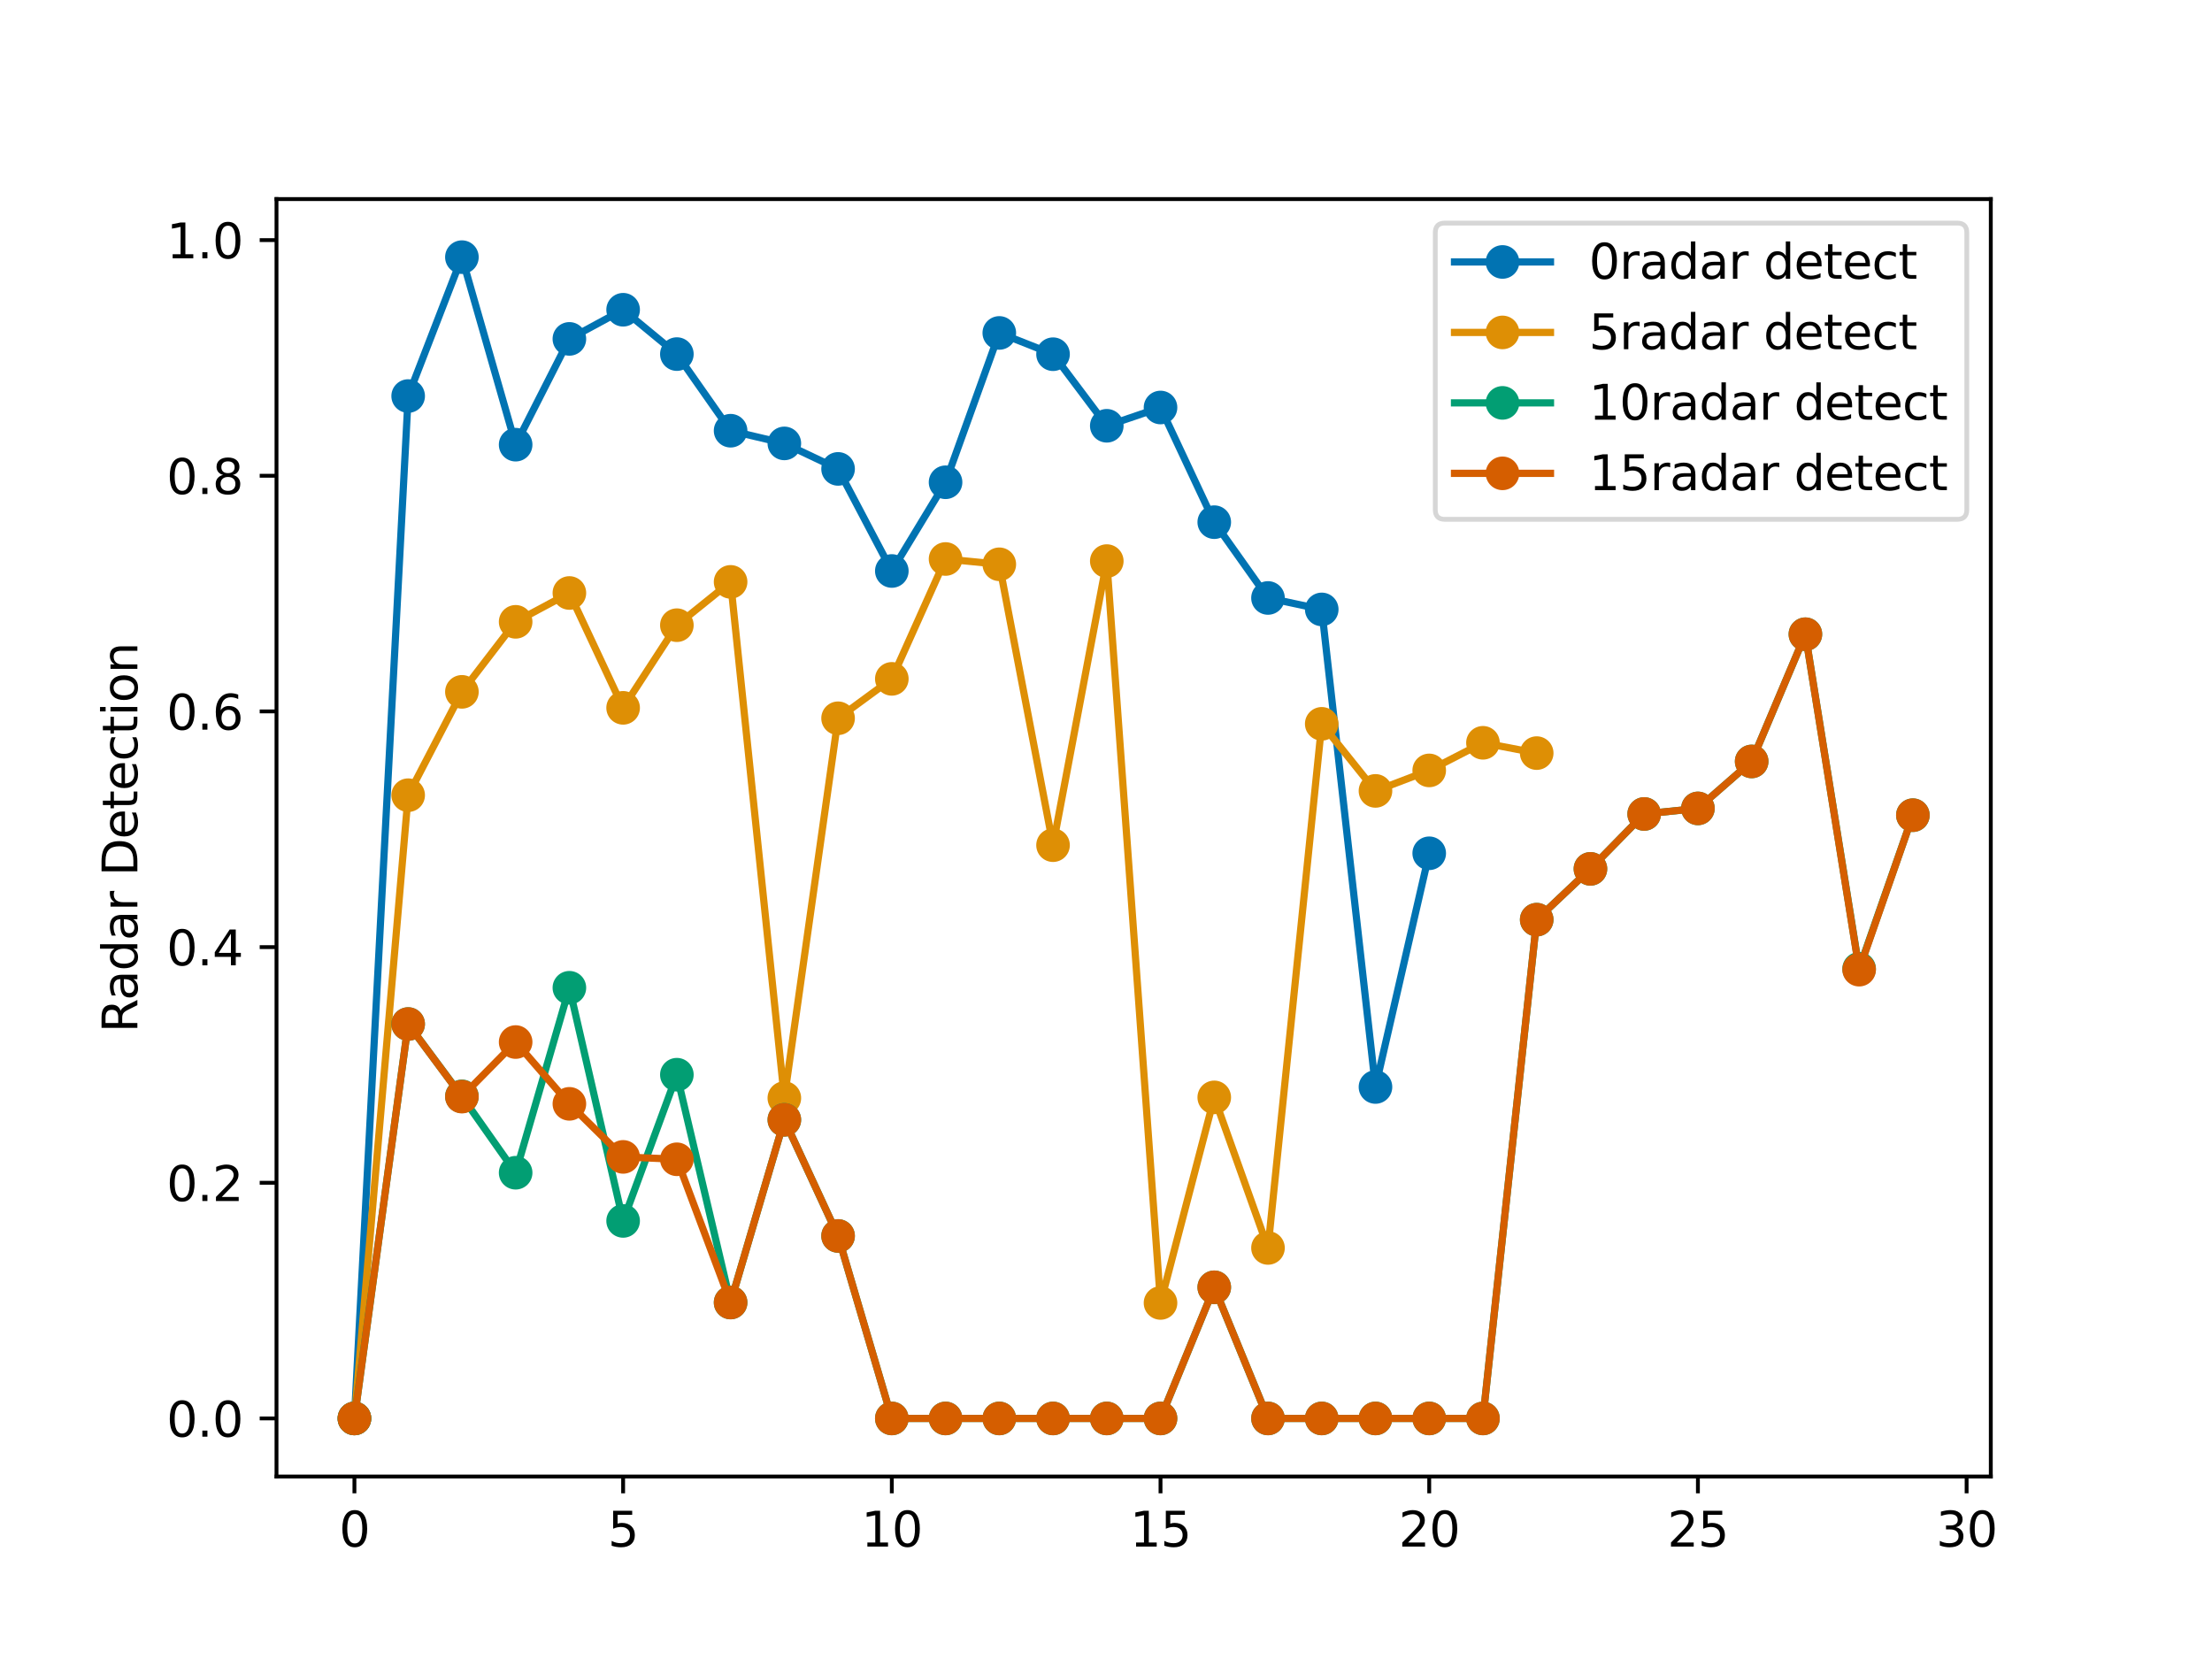 <?xml version="1.0" encoding="utf-8" standalone="no"?>
<!DOCTYPE svg PUBLIC "-//W3C//DTD SVG 1.1//EN"
  "http://www.w3.org/Graphics/SVG/1.1/DTD/svg11.dtd">
<svg xmlns:xlink="http://www.w3.org/1999/xlink" width="460.8pt" height="345.6pt" viewBox="0 0 460.8 345.6" xmlns="http://www.w3.org/2000/svg" version="1.1">
 <defs>
  <style type="text/css">*{stroke-linejoin: round; stroke-linecap: butt}</style>
 </defs>
 <g id="figure_1">
  <g id="patch_1">
   <path d="M 0 345.6 
L 460.8 345.6 
L 460.8 0 
L 0 0 
z
" style="fill: #ffffff"/>
  </g>
  <g id="axes_1">
   <g id="patch_2">
    <path d="M 57.6 307.584 
L 414.72 307.584 
L 414.72 41.472 
L 57.6 41.472 
z
" style="fill: #ffffff"/>
   </g>
   <g id="matplotlib.axis_1">
    <g id="xtick_1">
     <g id="line2d_1">
      <defs>
       <path id="mcfaa464124" d="M 0 0 
L 0 3.5 
" style="stroke: #000000; stroke-width: 0.8"/>
      </defs>
      <g>
       <use xlink:href="#mcfaa464124" x="73.833" y="307.584" style="stroke: #000000; stroke-width: 0.8"/>
      </g>
     </g>
     <g id="text_1">
      <!-- 0 -->
      <g transform="translate(70.651 322.182) scale(0.1 -0.1)">
       <defs>
        <path id="DejaVuSans-30" d="M 2034 4250 
Q 1547 4250 1301 3770 
Q 1056 3291 1056 2328 
Q 1056 1369 1301 889 
Q 1547 409 2034 409 
Q 2525 409 2770 889 
Q 3016 1369 3016 2328 
Q 3016 3291 2770 3770 
Q 2525 4250 2034 4250 
z
M 2034 4750 
Q 2819 4750 3233 4129 
Q 3647 3509 3647 2328 
Q 3647 1150 3233 529 
Q 2819 -91 2034 -91 
Q 1250 -91 836 529 
Q 422 1150 422 2328 
Q 422 3509 836 4129 
Q 1250 4750 2034 4750 
z
" transform="scale(0.016)"/>
       </defs>
       <use xlink:href="#DejaVuSans-30"/>
      </g>
     </g>
    </g>
    <g id="xtick_2">
     <g id="line2d_2">
      <g>
       <use xlink:href="#mcfaa464124" x="129.808" y="307.584" style="stroke: #000000; stroke-width: 0.8"/>
      </g>
     </g>
     <g id="text_2">
      <!-- 5 -->
      <g transform="translate(126.626 322.182) scale(0.1 -0.1)">
       <defs>
        <path id="DejaVuSans-35" d="M 691 4666 
L 3169 4666 
L 3169 4134 
L 1269 4134 
L 1269 2991 
Q 1406 3038 1543 3061 
Q 1681 3084 1819 3084 
Q 2600 3084 3056 2656 
Q 3513 2228 3513 1497 
Q 3513 744 3044 326 
Q 2575 -91 1722 -91 
Q 1428 -91 1123 -41 
Q 819 9 494 109 
L 494 744 
Q 775 591 1075 516 
Q 1375 441 1709 441 
Q 2250 441 2565 725 
Q 2881 1009 2881 1497 
Q 2881 1984 2565 2268 
Q 2250 2553 1709 2553 
Q 1456 2553 1204 2497 
Q 953 2441 691 2322 
L 691 4666 
z
" transform="scale(0.016)"/>
       </defs>
       <use xlink:href="#DejaVuSans-35"/>
      </g>
     </g>
    </g>
    <g id="xtick_3">
     <g id="line2d_3">
      <g>
       <use xlink:href="#mcfaa464124" x="185.783" y="307.584" style="stroke: #000000; stroke-width: 0.8"/>
      </g>
     </g>
     <g id="text_3">
      <!-- 10 -->
      <g transform="translate(179.42 322.182) scale(0.1 -0.1)">
       <defs>
        <path id="DejaVuSans-31" d="M 794 531 
L 1825 531 
L 1825 4091 
L 703 3866 
L 703 4441 
L 1819 4666 
L 2450 4666 
L 2450 531 
L 3481 531 
L 3481 0 
L 794 0 
L 794 531 
z
" transform="scale(0.016)"/>
       </defs>
       <use xlink:href="#DejaVuSans-31"/>
       <use xlink:href="#DejaVuSans-30" x="63.623"/>
      </g>
     </g>
    </g>
    <g id="xtick_4">
     <g id="line2d_4">
      <g>
       <use xlink:href="#mcfaa464124" x="241.757" y="307.584" style="stroke: #000000; stroke-width: 0.8"/>
      </g>
     </g>
     <g id="text_4">
      <!-- 15 -->
      <g transform="translate(235.395 322.182) scale(0.1 -0.1)">
       <use xlink:href="#DejaVuSans-31"/>
       <use xlink:href="#DejaVuSans-35" x="63.623"/>
      </g>
     </g>
    </g>
    <g id="xtick_5">
     <g id="line2d_5">
      <g>
       <use xlink:href="#mcfaa464124" x="297.732" y="307.584" style="stroke: #000000; stroke-width: 0.8"/>
      </g>
     </g>
     <g id="text_5">
      <!-- 20 -->
      <g transform="translate(291.37 322.182) scale(0.1 -0.1)">
       <defs>
        <path id="DejaVuSans-32" d="M 1228 531 
L 3431 531 
L 3431 0 
L 469 0 
L 469 531 
Q 828 903 1448 1529 
Q 2069 2156 2228 2338 
Q 2531 2678 2651 2914 
Q 2772 3150 2772 3378 
Q 2772 3750 2511 3984 
Q 2250 4219 1831 4219 
Q 1534 4219 1204 4116 
Q 875 4013 500 3803 
L 500 4441 
Q 881 4594 1212 4672 
Q 1544 4750 1819 4750 
Q 2544 4750 2975 4387 
Q 3406 4025 3406 3419 
Q 3406 3131 3298 2873 
Q 3191 2616 2906 2266 
Q 2828 2175 2409 1742 
Q 1991 1309 1228 531 
z
" transform="scale(0.016)"/>
       </defs>
       <use xlink:href="#DejaVuSans-32"/>
       <use xlink:href="#DejaVuSans-30" x="63.623"/>
      </g>
     </g>
    </g>
    <g id="xtick_6">
     <g id="line2d_6">
      <g>
       <use xlink:href="#mcfaa464124" x="353.707" y="307.584" style="stroke: #000000; stroke-width: 0.8"/>
      </g>
     </g>
     <g id="text_6">
      <!-- 25 -->
      <g transform="translate(347.345 322.182) scale(0.1 -0.1)">
       <use xlink:href="#DejaVuSans-32"/>
       <use xlink:href="#DejaVuSans-35" x="63.623"/>
      </g>
     </g>
    </g>
    <g id="xtick_7">
     <g id="line2d_7">
      <g>
       <use xlink:href="#mcfaa464124" x="409.682" y="307.584" style="stroke: #000000; stroke-width: 0.8"/>
      </g>
     </g>
     <g id="text_7">
      <!-- 30 -->
      <g transform="translate(403.32 322.182) scale(0.1 -0.1)">
       <defs>
        <path id="DejaVuSans-33" d="M 2597 2516 
Q 3050 2419 3304 2112 
Q 3559 1806 3559 1356 
Q 3559 666 3084 287 
Q 2609 -91 1734 -91 
Q 1441 -91 1130 -33 
Q 819 25 488 141 
L 488 750 
Q 750 597 1062 519 
Q 1375 441 1716 441 
Q 2309 441 2620 675 
Q 2931 909 2931 1356 
Q 2931 1769 2642 2001 
Q 2353 2234 1838 2234 
L 1294 2234 
L 1294 2753 
L 1863 2753 
Q 2328 2753 2575 2939 
Q 2822 3125 2822 3475 
Q 2822 3834 2567 4026 
Q 2313 4219 1838 4219 
Q 1578 4219 1281 4162 
Q 984 4106 628 3988 
L 628 4550 
Q 988 4650 1302 4700 
Q 1616 4750 1894 4750 
Q 2613 4750 3031 4423 
Q 3450 4097 3450 3541 
Q 3450 3153 3228 2886 
Q 3006 2619 2597 2516 
z
" transform="scale(0.016)"/>
       </defs>
       <use xlink:href="#DejaVuSans-33"/>
       <use xlink:href="#DejaVuSans-30" x="63.623"/>
      </g>
     </g>
    </g>
   </g>
   <g id="matplotlib.axis_2">
    <g id="ytick_1">
     <g id="line2d_8">
      <defs>
       <path id="m63ee6256ad" d="M 0 0 
L -3.5 0 
" style="stroke: #000000; stroke-width: 0.8"/>
      </defs>
      <g>
       <use xlink:href="#m63ee6256ad" x="57.6" y="295.488" style="stroke: #000000; stroke-width: 0.8"/>
      </g>
     </g>
     <g id="text_8">
      <!-- 0.0 -->
      <g transform="translate(34.697 299.287) scale(0.1 -0.1)">
       <defs>
        <path id="DejaVuSans-2e" d="M 684 794 
L 1344 794 
L 1344 0 
L 684 0 
L 684 794 
z
" transform="scale(0.016)"/>
       </defs>
       <use xlink:href="#DejaVuSans-30"/>
       <use xlink:href="#DejaVuSans-2e" x="63.623"/>
       <use xlink:href="#DejaVuSans-30" x="95.41"/>
      </g>
     </g>
    </g>
    <g id="ytick_2">
     <g id="line2d_9">
      <g>
       <use xlink:href="#m63ee6256ad" x="57.6" y="246.393" style="stroke: #000000; stroke-width: 0.8"/>
      </g>
     </g>
     <g id="text_9">
      <!-- 0.2 -->
      <g transform="translate(34.697 250.193) scale(0.1 -0.1)">
       <use xlink:href="#DejaVuSans-30"/>
       <use xlink:href="#DejaVuSans-2e" x="63.623"/>
       <use xlink:href="#DejaVuSans-32" x="95.41"/>
      </g>
     </g>
    </g>
    <g id="ytick_3">
     <g id="line2d_10">
      <g>
       <use xlink:href="#m63ee6256ad" x="57.6" y="197.299" style="stroke: #000000; stroke-width: 0.8"/>
      </g>
     </g>
     <g id="text_10">
      <!-- 0.4 -->
      <g transform="translate(34.697 201.098) scale(0.1 -0.1)">
       <defs>
        <path id="DejaVuSans-34" d="M 2419 4116 
L 825 1625 
L 2419 1625 
L 2419 4116 
z
M 2253 4666 
L 3047 4666 
L 3047 1625 
L 3713 1625 
L 3713 1100 
L 3047 1100 
L 3047 0 
L 2419 0 
L 2419 1100 
L 313 1100 
L 313 1709 
L 2253 4666 
z
" transform="scale(0.016)"/>
       </defs>
       <use xlink:href="#DejaVuSans-30"/>
       <use xlink:href="#DejaVuSans-2e" x="63.623"/>
       <use xlink:href="#DejaVuSans-34" x="95.41"/>
      </g>
     </g>
    </g>
    <g id="ytick_4">
     <g id="line2d_11">
      <g>
       <use xlink:href="#m63ee6256ad" x="57.6" y="148.204" style="stroke: #000000; stroke-width: 0.8"/>
      </g>
     </g>
     <g id="text_11">
      <!-- 0.6 -->
      <g transform="translate(34.697 152.003) scale(0.1 -0.1)">
       <defs>
        <path id="DejaVuSans-36" d="M 2113 2584 
Q 1688 2584 1439 2293 
Q 1191 2003 1191 1497 
Q 1191 994 1439 701 
Q 1688 409 2113 409 
Q 2538 409 2786 701 
Q 3034 994 3034 1497 
Q 3034 2003 2786 2293 
Q 2538 2584 2113 2584 
z
M 3366 4563 
L 3366 3988 
Q 3128 4100 2886 4159 
Q 2644 4219 2406 4219 
Q 1781 4219 1451 3797 
Q 1122 3375 1075 2522 
Q 1259 2794 1537 2939 
Q 1816 3084 2150 3084 
Q 2853 3084 3261 2657 
Q 3669 2231 3669 1497 
Q 3669 778 3244 343 
Q 2819 -91 2113 -91 
Q 1303 -91 875 529 
Q 447 1150 447 2328 
Q 447 3434 972 4092 
Q 1497 4750 2381 4750 
Q 2619 4750 2861 4703 
Q 3103 4656 3366 4563 
z
" transform="scale(0.016)"/>
       </defs>
       <use xlink:href="#DejaVuSans-30"/>
       <use xlink:href="#DejaVuSans-2e" x="63.623"/>
       <use xlink:href="#DejaVuSans-36" x="95.41"/>
      </g>
     </g>
    </g>
    <g id="ytick_5">
     <g id="line2d_12">
      <g>
       <use xlink:href="#m63ee6256ad" x="57.6" y="99.109" style="stroke: #000000; stroke-width: 0.8"/>
      </g>
     </g>
     <g id="text_12">
      <!-- 0.8 -->
      <g transform="translate(34.697 102.909) scale(0.1 -0.1)">
       <defs>
        <path id="DejaVuSans-38" d="M 2034 2216 
Q 1584 2216 1326 1975 
Q 1069 1734 1069 1313 
Q 1069 891 1326 650 
Q 1584 409 2034 409 
Q 2484 409 2743 651 
Q 3003 894 3003 1313 
Q 3003 1734 2745 1975 
Q 2488 2216 2034 2216 
z
M 1403 2484 
Q 997 2584 770 2862 
Q 544 3141 544 3541 
Q 544 4100 942 4425 
Q 1341 4750 2034 4750 
Q 2731 4750 3128 4425 
Q 3525 4100 3525 3541 
Q 3525 3141 3298 2862 
Q 3072 2584 2669 2484 
Q 3125 2378 3379 2068 
Q 3634 1759 3634 1313 
Q 3634 634 3220 271 
Q 2806 -91 2034 -91 
Q 1263 -91 848 271 
Q 434 634 434 1313 
Q 434 1759 690 2068 
Q 947 2378 1403 2484 
z
M 1172 3481 
Q 1172 3119 1398 2916 
Q 1625 2713 2034 2713 
Q 2441 2713 2670 2916 
Q 2900 3119 2900 3481 
Q 2900 3844 2670 4047 
Q 2441 4250 2034 4250 
Q 1625 4250 1398 4047 
Q 1172 3844 1172 3481 
z
" transform="scale(0.016)"/>
       </defs>
       <use xlink:href="#DejaVuSans-30"/>
       <use xlink:href="#DejaVuSans-2e" x="63.623"/>
       <use xlink:href="#DejaVuSans-38" x="95.41"/>
      </g>
     </g>
    </g>
    <g id="ytick_6">
     <g id="line2d_13">
      <g>
       <use xlink:href="#m63ee6256ad" x="57.6" y="50.015" style="stroke: #000000; stroke-width: 0.8"/>
      </g>
     </g>
     <g id="text_13">
      <!-- 1.0 -->
      <g transform="translate(34.697 53.814) scale(0.1 -0.1)">
       <use xlink:href="#DejaVuSans-31"/>
       <use xlink:href="#DejaVuSans-2e" x="63.623"/>
       <use xlink:href="#DejaVuSans-30" x="95.41"/>
      </g>
     </g>
    </g>
    <g id="text_14">
     <!-- Radar Detection -->
     <g transform="translate(28.617 215.126) rotate(-90) scale(0.1 -0.1)">
      <defs>
       <path id="DejaVuSans-52" d="M 2841 2188 
Q 3044 2119 3236 1894 
Q 3428 1669 3622 1275 
L 4263 0 
L 3584 0 
L 2988 1197 
Q 2756 1666 2539 1819 
Q 2322 1972 1947 1972 
L 1259 1972 
L 1259 0 
L 628 0 
L 628 4666 
L 2053 4666 
Q 2853 4666 3247 4331 
Q 3641 3997 3641 3322 
Q 3641 2881 3436 2590 
Q 3231 2300 2841 2188 
z
M 1259 4147 
L 1259 2491 
L 2053 2491 
Q 2509 2491 2742 2702 
Q 2975 2913 2975 3322 
Q 2975 3731 2742 3939 
Q 2509 4147 2053 4147 
L 1259 4147 
z
" transform="scale(0.016)"/>
       <path id="DejaVuSans-61" d="M 2194 1759 
Q 1497 1759 1228 1600 
Q 959 1441 959 1056 
Q 959 750 1161 570 
Q 1363 391 1709 391 
Q 2188 391 2477 730 
Q 2766 1069 2766 1631 
L 2766 1759 
L 2194 1759 
z
M 3341 1997 
L 3341 0 
L 2766 0 
L 2766 531 
Q 2569 213 2275 61 
Q 1981 -91 1556 -91 
Q 1019 -91 701 211 
Q 384 513 384 1019 
Q 384 1609 779 1909 
Q 1175 2209 1959 2209 
L 2766 2209 
L 2766 2266 
Q 2766 2663 2505 2880 
Q 2244 3097 1772 3097 
Q 1472 3097 1187 3025 
Q 903 2953 641 2809 
L 641 3341 
Q 956 3463 1253 3523 
Q 1550 3584 1831 3584 
Q 2591 3584 2966 3190 
Q 3341 2797 3341 1997 
z
" transform="scale(0.016)"/>
       <path id="DejaVuSans-64" d="M 2906 2969 
L 2906 4863 
L 3481 4863 
L 3481 0 
L 2906 0 
L 2906 525 
Q 2725 213 2448 61 
Q 2172 -91 1784 -91 
Q 1150 -91 751 415 
Q 353 922 353 1747 
Q 353 2572 751 3078 
Q 1150 3584 1784 3584 
Q 2172 3584 2448 3432 
Q 2725 3281 2906 2969 
z
M 947 1747 
Q 947 1113 1208 752 
Q 1469 391 1925 391 
Q 2381 391 2643 752 
Q 2906 1113 2906 1747 
Q 2906 2381 2643 2742 
Q 2381 3103 1925 3103 
Q 1469 3103 1208 2742 
Q 947 2381 947 1747 
z
" transform="scale(0.016)"/>
       <path id="DejaVuSans-72" d="M 2631 2963 
Q 2534 3019 2420 3045 
Q 2306 3072 2169 3072 
Q 1681 3072 1420 2755 
Q 1159 2438 1159 1844 
L 1159 0 
L 581 0 
L 581 3500 
L 1159 3500 
L 1159 2956 
Q 1341 3275 1631 3429 
Q 1922 3584 2338 3584 
Q 2397 3584 2469 3576 
Q 2541 3569 2628 3553 
L 2631 2963 
z
" transform="scale(0.016)"/>
       <path id="DejaVuSans-20" transform="scale(0.016)"/>
       <path id="DejaVuSans-44" d="M 1259 4147 
L 1259 519 
L 2022 519 
Q 2988 519 3436 956 
Q 3884 1394 3884 2338 
Q 3884 3275 3436 3711 
Q 2988 4147 2022 4147 
L 1259 4147 
z
M 628 4666 
L 1925 4666 
Q 3281 4666 3915 4102 
Q 4550 3538 4550 2338 
Q 4550 1131 3912 565 
Q 3275 0 1925 0 
L 628 0 
L 628 4666 
z
" transform="scale(0.016)"/>
       <path id="DejaVuSans-65" d="M 3597 1894 
L 3597 1613 
L 953 1613 
Q 991 1019 1311 708 
Q 1631 397 2203 397 
Q 2534 397 2845 478 
Q 3156 559 3463 722 
L 3463 178 
Q 3153 47 2828 -22 
Q 2503 -91 2169 -91 
Q 1331 -91 842 396 
Q 353 884 353 1716 
Q 353 2575 817 3079 
Q 1281 3584 2069 3584 
Q 2775 3584 3186 3129 
Q 3597 2675 3597 1894 
z
M 3022 2063 
Q 3016 2534 2758 2815 
Q 2500 3097 2075 3097 
Q 1594 3097 1305 2825 
Q 1016 2553 972 2059 
L 3022 2063 
z
" transform="scale(0.016)"/>
       <path id="DejaVuSans-74" d="M 1172 4494 
L 1172 3500 
L 2356 3500 
L 2356 3053 
L 1172 3053 
L 1172 1153 
Q 1172 725 1289 603 
Q 1406 481 1766 481 
L 2356 481 
L 2356 0 
L 1766 0 
Q 1100 0 847 248 
Q 594 497 594 1153 
L 594 3053 
L 172 3053 
L 172 3500 
L 594 3500 
L 594 4494 
L 1172 4494 
z
" transform="scale(0.016)"/>
       <path id="DejaVuSans-63" d="M 3122 3366 
L 3122 2828 
Q 2878 2963 2633 3030 
Q 2388 3097 2138 3097 
Q 1578 3097 1268 2742 
Q 959 2388 959 1747 
Q 959 1106 1268 751 
Q 1578 397 2138 397 
Q 2388 397 2633 464 
Q 2878 531 3122 666 
L 3122 134 
Q 2881 22 2623 -34 
Q 2366 -91 2075 -91 
Q 1284 -91 818 406 
Q 353 903 353 1747 
Q 353 2603 823 3093 
Q 1294 3584 2113 3584 
Q 2378 3584 2631 3529 
Q 2884 3475 3122 3366 
z
" transform="scale(0.016)"/>
       <path id="DejaVuSans-69" d="M 603 3500 
L 1178 3500 
L 1178 0 
L 603 0 
L 603 3500 
z
M 603 4863 
L 1178 4863 
L 1178 4134 
L 603 4134 
L 603 4863 
z
" transform="scale(0.016)"/>
       <path id="DejaVuSans-6f" d="M 1959 3097 
Q 1497 3097 1228 2736 
Q 959 2375 959 1747 
Q 959 1119 1226 758 
Q 1494 397 1959 397 
Q 2419 397 2687 759 
Q 2956 1122 2956 1747 
Q 2956 2369 2687 2733 
Q 2419 3097 1959 3097 
z
M 1959 3584 
Q 2709 3584 3137 3096 
Q 3566 2609 3566 1747 
Q 3566 888 3137 398 
Q 2709 -91 1959 -91 
Q 1206 -91 779 398 
Q 353 888 353 1747 
Q 353 2609 779 3096 
Q 1206 3584 1959 3584 
z
" transform="scale(0.016)"/>
       <path id="DejaVuSans-6e" d="M 3513 2113 
L 3513 0 
L 2938 0 
L 2938 2094 
Q 2938 2591 2744 2837 
Q 2550 3084 2163 3084 
Q 1697 3084 1428 2787 
Q 1159 2491 1159 1978 
L 1159 0 
L 581 0 
L 581 3500 
L 1159 3500 
L 1159 2956 
Q 1366 3272 1645 3428 
Q 1925 3584 2291 3584 
Q 2894 3584 3203 3211 
Q 3513 2838 3513 2113 
z
" transform="scale(0.016)"/>
      </defs>
      <use xlink:href="#DejaVuSans-52"/>
      <use xlink:href="#DejaVuSans-61" x="67.232"/>
      <use xlink:href="#DejaVuSans-64" x="128.512"/>
      <use xlink:href="#DejaVuSans-61" x="191.988"/>
      <use xlink:href="#DejaVuSans-72" x="253.268"/>
      <use xlink:href="#DejaVuSans-20" x="294.381"/>
      <use xlink:href="#DejaVuSans-44" x="326.168"/>
      <use xlink:href="#DejaVuSans-65" x="403.17"/>
      <use xlink:href="#DejaVuSans-74" x="464.693"/>
      <use xlink:href="#DejaVuSans-65" x="503.902"/>
      <use xlink:href="#DejaVuSans-63" x="565.426"/>
      <use xlink:href="#DejaVuSans-74" x="620.406"/>
      <use xlink:href="#DejaVuSans-69" x="659.615"/>
      <use xlink:href="#DejaVuSans-6f" x="687.398"/>
      <use xlink:href="#DejaVuSans-6e" x="748.58"/>
     </g>
    </g>
   </g>
   <g id="line2d_14">
    <path d="M 73.833 295.488 
L 85.028 82.505 
L 96.223 53.568 
L 107.418 92.634 
L 118.613 70.597 
L 129.808 64.526 
L 141.003 73.764 
L 152.198 89.726 
L 163.393 92.369 
L 174.588 97.68 
L 185.783 118.948 
L 196.978 100.465 
L 208.173 69.356 
L 219.368 73.789 
L 230.563 88.698 
L 241.757 84.889 
L 252.952 108.778 
L 264.147 124.567 
L 275.342 126.952 
L 286.537 226.439 
L 297.732 177.754 
" clip-path="url(#pf1a0507d22)" style="fill: none; stroke: #0173b2; stroke-width: 1.5; stroke-linecap: square"/>
    <defs>
     <path id="m36c7b320b8" d="M 0 3 
C 0.796 3 1.559 2.684 2.121 2.121 
C 2.684 1.559 3 0.796 3 0 
C 3 -0.796 2.684 -1.559 2.121 -2.121 
C 1.559 -2.684 0.796 -3 0 -3 
C -0.796 -3 -1.559 -2.684 -2.121 -2.121 
C -2.684 -1.559 -3 -0.796 -3 0 
C -3 0.796 -2.684 1.559 -2.121 2.121 
C -1.559 2.684 -0.796 3 0 3 
z
" style="stroke: #0173b2"/>
    </defs>
    <g clip-path="url(#pf1a0507d22)">
     <use xlink:href="#m36c7b320b8" x="73.833" y="295.488" style="fill: #0173b2; stroke: #0173b2"/>
     <use xlink:href="#m36c7b320b8" x="85.028" y="82.505" style="fill: #0173b2; stroke: #0173b2"/>
     <use xlink:href="#m36c7b320b8" x="96.223" y="53.568" style="fill: #0173b2; stroke: #0173b2"/>
     <use xlink:href="#m36c7b320b8" x="107.418" y="92.634" style="fill: #0173b2; stroke: #0173b2"/>
     <use xlink:href="#m36c7b320b8" x="118.613" y="70.597" style="fill: #0173b2; stroke: #0173b2"/>
     <use xlink:href="#m36c7b320b8" x="129.808" y="64.526" style="fill: #0173b2; stroke: #0173b2"/>
     <use xlink:href="#m36c7b320b8" x="141.003" y="73.764" style="fill: #0173b2; stroke: #0173b2"/>
     <use xlink:href="#m36c7b320b8" x="152.198" y="89.726" style="fill: #0173b2; stroke: #0173b2"/>
     <use xlink:href="#m36c7b320b8" x="163.393" y="92.369" style="fill: #0173b2; stroke: #0173b2"/>
     <use xlink:href="#m36c7b320b8" x="174.588" y="97.68" style="fill: #0173b2; stroke: #0173b2"/>
     <use xlink:href="#m36c7b320b8" x="185.783" y="118.948" style="fill: #0173b2; stroke: #0173b2"/>
     <use xlink:href="#m36c7b320b8" x="196.978" y="100.465" style="fill: #0173b2; stroke: #0173b2"/>
     <use xlink:href="#m36c7b320b8" x="208.173" y="69.356" style="fill: #0173b2; stroke: #0173b2"/>
     <use xlink:href="#m36c7b320b8" x="219.368" y="73.789" style="fill: #0173b2; stroke: #0173b2"/>
     <use xlink:href="#m36c7b320b8" x="230.563" y="88.698" style="fill: #0173b2; stroke: #0173b2"/>
     <use xlink:href="#m36c7b320b8" x="241.757" y="84.889" style="fill: #0173b2; stroke: #0173b2"/>
     <use xlink:href="#m36c7b320b8" x="252.952" y="108.778" style="fill: #0173b2; stroke: #0173b2"/>
     <use xlink:href="#m36c7b320b8" x="264.147" y="124.567" style="fill: #0173b2; stroke: #0173b2"/>
     <use xlink:href="#m36c7b320b8" x="275.342" y="126.952" style="fill: #0173b2; stroke: #0173b2"/>
     <use xlink:href="#m36c7b320b8" x="286.537" y="226.439" style="fill: #0173b2; stroke: #0173b2"/>
     <use xlink:href="#m36c7b320b8" x="297.732" y="177.754" style="fill: #0173b2; stroke: #0173b2"/>
    </g>
   </g>
   <g id="line2d_15">
    <path d="M 73.833 295.488 
L 85.028 165.655 
L 96.223 144.125 
L 107.418 129.537 
L 118.613 123.531 
L 129.808 147.456 
L 141.003 130.238 
L 152.198 121.215 
L 163.393 228.748 
L 174.588 149.628 
L 185.783 141.42 
L 196.978 116.449 
L 208.173 117.551 
L 219.368 176.065 
L 230.563 116.886 
L 241.757 271.428 
L 252.952 228.606 
L 264.147 259.968 
L 275.342 150.787 
L 286.537 164.759 
L 297.732 160.491 
L 308.927 154.738 
L 320.122 156.886 
" clip-path="url(#pf1a0507d22)" style="fill: none; stroke: #de8f05; stroke-width: 1.5; stroke-linecap: square"/>
    <defs>
     <path id="m4b0b52240a" d="M 0 3 
C 0.796 3 1.559 2.684 2.121 2.121 
C 2.684 1.559 3 0.796 3 0 
C 3 -0.796 2.684 -1.559 2.121 -2.121 
C 1.559 -2.684 0.796 -3 0 -3 
C -0.796 -3 -1.559 -2.684 -2.121 -2.121 
C -2.684 -1.559 -3 -0.796 -3 0 
C -3 0.796 -2.684 1.559 -2.121 2.121 
C -1.559 2.684 -0.796 3 0 3 
z
" style="stroke: #de8f05"/>
    </defs>
    <g clip-path="url(#pf1a0507d22)">
     <use xlink:href="#m4b0b52240a" x="73.833" y="295.488" style="fill: #de8f05; stroke: #de8f05"/>
     <use xlink:href="#m4b0b52240a" x="85.028" y="165.655" style="fill: #de8f05; stroke: #de8f05"/>
     <use xlink:href="#m4b0b52240a" x="96.223" y="144.125" style="fill: #de8f05; stroke: #de8f05"/>
     <use xlink:href="#m4b0b52240a" x="107.418" y="129.537" style="fill: #de8f05; stroke: #de8f05"/>
     <use xlink:href="#m4b0b52240a" x="118.613" y="123.531" style="fill: #de8f05; stroke: #de8f05"/>
     <use xlink:href="#m4b0b52240a" x="129.808" y="147.456" style="fill: #de8f05; stroke: #de8f05"/>
     <use xlink:href="#m4b0b52240a" x="141.003" y="130.238" style="fill: #de8f05; stroke: #de8f05"/>
     <use xlink:href="#m4b0b52240a" x="152.198" y="121.215" style="fill: #de8f05; stroke: #de8f05"/>
     <use xlink:href="#m4b0b52240a" x="163.393" y="228.748" style="fill: #de8f05; stroke: #de8f05"/>
     <use xlink:href="#m4b0b52240a" x="174.588" y="149.628" style="fill: #de8f05; stroke: #de8f05"/>
     <use xlink:href="#m4b0b52240a" x="185.783" y="141.42" style="fill: #de8f05; stroke: #de8f05"/>
     <use xlink:href="#m4b0b52240a" x="196.978" y="116.449" style="fill: #de8f05; stroke: #de8f05"/>
     <use xlink:href="#m4b0b52240a" x="208.173" y="117.551" style="fill: #de8f05; stroke: #de8f05"/>
     <use xlink:href="#m4b0b52240a" x="219.368" y="176.065" style="fill: #de8f05; stroke: #de8f05"/>
     <use xlink:href="#m4b0b52240a" x="230.563" y="116.886" style="fill: #de8f05; stroke: #de8f05"/>
     <use xlink:href="#m4b0b52240a" x="241.757" y="271.428" style="fill: #de8f05; stroke: #de8f05"/>
     <use xlink:href="#m4b0b52240a" x="252.952" y="228.606" style="fill: #de8f05; stroke: #de8f05"/>
     <use xlink:href="#m4b0b52240a" x="264.147" y="259.968" style="fill: #de8f05; stroke: #de8f05"/>
     <use xlink:href="#m4b0b52240a" x="275.342" y="150.787" style="fill: #de8f05; stroke: #de8f05"/>
     <use xlink:href="#m4b0b52240a" x="286.537" y="164.759" style="fill: #de8f05; stroke: #de8f05"/>
     <use xlink:href="#m4b0b52240a" x="297.732" y="160.491" style="fill: #de8f05; stroke: #de8f05"/>
     <use xlink:href="#m4b0b52240a" x="308.927" y="154.738" style="fill: #de8f05; stroke: #de8f05"/>
     <use xlink:href="#m4b0b52240a" x="320.122" y="156.886" style="fill: #de8f05; stroke: #de8f05"/>
    </g>
   </g>
   <g id="line2d_16">
    <path d="M 73.833 295.488 
L 85.028 213.324 
L 96.223 228.39 
L 107.418 244.302 
L 118.613 205.769 
L 129.808 254.339 
L 141.003 223.881 
L 152.198 271.34 
L 163.393 233.278 
L 174.588 257.473 
L 185.783 295.488 
L 196.978 295.488 
L 208.173 295.488 
L 219.368 295.488 
L 230.563 295.488 
L 241.757 295.488 
L 252.952 268.168 
L 264.147 295.488 
L 275.342 295.488 
L 286.537 295.488 
L 297.732 295.488 
L 308.927 295.488 
L 320.122 191.584 
L 331.317 181.001 
L 342.512 169.565 
L 353.707 168.405 
L 364.902 158.621 
L 376.097 132.12 
L 387.292 201.822 
L 398.487 169.817 
" clip-path="url(#pf1a0507d22)" style="fill: none; stroke: #029e73; stroke-width: 1.5; stroke-linecap: square"/>
    <defs>
     <path id="m07f435aefb" d="M 0 3 
C 0.796 3 1.559 2.684 2.121 2.121 
C 2.684 1.559 3 0.796 3 0 
C 3 -0.796 2.684 -1.559 2.121 -2.121 
C 1.559 -2.684 0.796 -3 0 -3 
C -0.796 -3 -1.559 -2.684 -2.121 -2.121 
C -2.684 -1.559 -3 -0.796 -3 0 
C -3 0.796 -2.684 1.559 -2.121 2.121 
C -1.559 2.684 -0.796 3 0 3 
z
" style="stroke: #029e73"/>
    </defs>
    <g clip-path="url(#pf1a0507d22)">
     <use xlink:href="#m07f435aefb" x="73.833" y="295.488" style="fill: #029e73; stroke: #029e73"/>
     <use xlink:href="#m07f435aefb" x="85.028" y="213.324" style="fill: #029e73; stroke: #029e73"/>
     <use xlink:href="#m07f435aefb" x="96.223" y="228.39" style="fill: #029e73; stroke: #029e73"/>
     <use xlink:href="#m07f435aefb" x="107.418" y="244.302" style="fill: #029e73; stroke: #029e73"/>
     <use xlink:href="#m07f435aefb" x="118.613" y="205.769" style="fill: #029e73; stroke: #029e73"/>
     <use xlink:href="#m07f435aefb" x="129.808" y="254.339" style="fill: #029e73; stroke: #029e73"/>
     <use xlink:href="#m07f435aefb" x="141.003" y="223.881" style="fill: #029e73; stroke: #029e73"/>
     <use xlink:href="#m07f435aefb" x="152.198" y="271.34" style="fill: #029e73; stroke: #029e73"/>
     <use xlink:href="#m07f435aefb" x="163.393" y="233.278" style="fill: #029e73; stroke: #029e73"/>
     <use xlink:href="#m07f435aefb" x="174.588" y="257.473" style="fill: #029e73; stroke: #029e73"/>
     <use xlink:href="#m07f435aefb" x="185.783" y="295.488" style="fill: #029e73; stroke: #029e73"/>
     <use xlink:href="#m07f435aefb" x="196.978" y="295.488" style="fill: #029e73; stroke: #029e73"/>
     <use xlink:href="#m07f435aefb" x="208.173" y="295.488" style="fill: #029e73; stroke: #029e73"/>
     <use xlink:href="#m07f435aefb" x="219.368" y="295.488" style="fill: #029e73; stroke: #029e73"/>
     <use xlink:href="#m07f435aefb" x="230.563" y="295.488" style="fill: #029e73; stroke: #029e73"/>
     <use xlink:href="#m07f435aefb" x="241.757" y="295.488" style="fill: #029e73; stroke: #029e73"/>
     <use xlink:href="#m07f435aefb" x="252.952" y="268.168" style="fill: #029e73; stroke: #029e73"/>
     <use xlink:href="#m07f435aefb" x="264.147" y="295.488" style="fill: #029e73; stroke: #029e73"/>
     <use xlink:href="#m07f435aefb" x="275.342" y="295.488" style="fill: #029e73; stroke: #029e73"/>
     <use xlink:href="#m07f435aefb" x="286.537" y="295.488" style="fill: #029e73; stroke: #029e73"/>
     <use xlink:href="#m07f435aefb" x="297.732" y="295.488" style="fill: #029e73; stroke: #029e73"/>
     <use xlink:href="#m07f435aefb" x="308.927" y="295.488" style="fill: #029e73; stroke: #029e73"/>
     <use xlink:href="#m07f435aefb" x="320.122" y="191.584" style="fill: #029e73; stroke: #029e73"/>
     <use xlink:href="#m07f435aefb" x="331.317" y="181.001" style="fill: #029e73; stroke: #029e73"/>
     <use xlink:href="#m07f435aefb" x="342.512" y="169.565" style="fill: #029e73; stroke: #029e73"/>
     <use xlink:href="#m07f435aefb" x="353.707" y="168.405" style="fill: #029e73; stroke: #029e73"/>
     <use xlink:href="#m07f435aefb" x="364.902" y="158.621" style="fill: #029e73; stroke: #029e73"/>
     <use xlink:href="#m07f435aefb" x="376.097" y="132.12" style="fill: #029e73; stroke: #029e73"/>
     <use xlink:href="#m07f435aefb" x="387.292" y="201.822" style="fill: #029e73; stroke: #029e73"/>
     <use xlink:href="#m07f435aefb" x="398.487" y="169.817" style="fill: #029e73; stroke: #029e73"/>
    </g>
   </g>
   <g id="line2d_17">
    <path d="M 73.833 295.488 
L 85.028 213.324 
L 96.223 228.443 
L 107.418 217.077 
L 118.613 229.95 
L 129.808 241.002 
L 141.003 241.501 
L 152.198 271.34 
L 163.393 233.278 
L 174.588 257.473 
L 185.783 295.488 
L 196.978 295.488 
L 208.173 295.488 
L 219.368 295.488 
L 230.563 295.488 
L 241.757 295.488 
L 252.952 268.168 
L 264.147 295.488 
L 275.342 295.488 
L 286.537 295.488 
L 297.732 295.488 
L 308.927 295.488 
L 320.122 191.584 
L 331.317 181.001 
L 342.512 169.565 
L 353.707 168.405 
L 364.902 158.621 
L 376.097 132.12 
L 387.292 201.999 
L 398.487 169.817 
" clip-path="url(#pf1a0507d22)" style="fill: none; stroke: #d55e00; stroke-width: 1.5; stroke-linecap: square"/>
    <defs>
     <path id="m4b3d370f07" d="M 0 3 
C 0.796 3 1.559 2.684 2.121 2.121 
C 2.684 1.559 3 0.796 3 0 
C 3 -0.796 2.684 -1.559 2.121 -2.121 
C 1.559 -2.684 0.796 -3 0 -3 
C -0.796 -3 -1.559 -2.684 -2.121 -2.121 
C -2.684 -1.559 -3 -0.796 -3 0 
C -3 0.796 -2.684 1.559 -2.121 2.121 
C -1.559 2.684 -0.796 3 0 3 
z
" style="stroke: #d55e00"/>
    </defs>
    <g clip-path="url(#pf1a0507d22)">
     <use xlink:href="#m4b3d370f07" x="73.833" y="295.488" style="fill: #d55e00; stroke: #d55e00"/>
     <use xlink:href="#m4b3d370f07" x="85.028" y="213.324" style="fill: #d55e00; stroke: #d55e00"/>
     <use xlink:href="#m4b3d370f07" x="96.223" y="228.443" style="fill: #d55e00; stroke: #d55e00"/>
     <use xlink:href="#m4b3d370f07" x="107.418" y="217.077" style="fill: #d55e00; stroke: #d55e00"/>
     <use xlink:href="#m4b3d370f07" x="118.613" y="229.95" style="fill: #d55e00; stroke: #d55e00"/>
     <use xlink:href="#m4b3d370f07" x="129.808" y="241.002" style="fill: #d55e00; stroke: #d55e00"/>
     <use xlink:href="#m4b3d370f07" x="141.003" y="241.501" style="fill: #d55e00; stroke: #d55e00"/>
     <use xlink:href="#m4b3d370f07" x="152.198" y="271.34" style="fill: #d55e00; stroke: #d55e00"/>
     <use xlink:href="#m4b3d370f07" x="163.393" y="233.278" style="fill: #d55e00; stroke: #d55e00"/>
     <use xlink:href="#m4b3d370f07" x="174.588" y="257.473" style="fill: #d55e00; stroke: #d55e00"/>
     <use xlink:href="#m4b3d370f07" x="185.783" y="295.488" style="fill: #d55e00; stroke: #d55e00"/>
     <use xlink:href="#m4b3d370f07" x="196.978" y="295.488" style="fill: #d55e00; stroke: #d55e00"/>
     <use xlink:href="#m4b3d370f07" x="208.173" y="295.488" style="fill: #d55e00; stroke: #d55e00"/>
     <use xlink:href="#m4b3d370f07" x="219.368" y="295.488" style="fill: #d55e00; stroke: #d55e00"/>
     <use xlink:href="#m4b3d370f07" x="230.563" y="295.488" style="fill: #d55e00; stroke: #d55e00"/>
     <use xlink:href="#m4b3d370f07" x="241.757" y="295.488" style="fill: #d55e00; stroke: #d55e00"/>
     <use xlink:href="#m4b3d370f07" x="252.952" y="268.168" style="fill: #d55e00; stroke: #d55e00"/>
     <use xlink:href="#m4b3d370f07" x="264.147" y="295.488" style="fill: #d55e00; stroke: #d55e00"/>
     <use xlink:href="#m4b3d370f07" x="275.342" y="295.488" style="fill: #d55e00; stroke: #d55e00"/>
     <use xlink:href="#m4b3d370f07" x="286.537" y="295.488" style="fill: #d55e00; stroke: #d55e00"/>
     <use xlink:href="#m4b3d370f07" x="297.732" y="295.488" style="fill: #d55e00; stroke: #d55e00"/>
     <use xlink:href="#m4b3d370f07" x="308.927" y="295.488" style="fill: #d55e00; stroke: #d55e00"/>
     <use xlink:href="#m4b3d370f07" x="320.122" y="191.584" style="fill: #d55e00; stroke: #d55e00"/>
     <use xlink:href="#m4b3d370f07" x="331.317" y="181.001" style="fill: #d55e00; stroke: #d55e00"/>
     <use xlink:href="#m4b3d370f07" x="342.512" y="169.565" style="fill: #d55e00; stroke: #d55e00"/>
     <use xlink:href="#m4b3d370f07" x="353.707" y="168.405" style="fill: #d55e00; stroke: #d55e00"/>
     <use xlink:href="#m4b3d370f07" x="364.902" y="158.621" style="fill: #d55e00; stroke: #d55e00"/>
     <use xlink:href="#m4b3d370f07" x="376.097" y="132.12" style="fill: #d55e00; stroke: #d55e00"/>
     <use xlink:href="#m4b3d370f07" x="387.292" y="201.999" style="fill: #d55e00; stroke: #d55e00"/>
     <use xlink:href="#m4b3d370f07" x="398.487" y="169.817" style="fill: #d55e00; stroke: #d55e00"/>
    </g>
   </g>
   <g id="patch_3">
    <path d="M 57.6 307.584 
L 57.6 41.472 
" style="fill: none; stroke: #000000; stroke-width: 0.8; stroke-linejoin: miter; stroke-linecap: square"/>
   </g>
   <g id="patch_4">
    <path d="M 414.72 307.584 
L 414.72 41.472 
" style="fill: none; stroke: #000000; stroke-width: 0.8; stroke-linejoin: miter; stroke-linecap: square"/>
   </g>
   <g id="patch_5">
    <path d="M 57.6 307.584 
L 414.72 307.584 
" style="fill: none; stroke: #000000; stroke-width: 0.8; stroke-linejoin: miter; stroke-linecap: square"/>
   </g>
   <g id="patch_6">
    <path d="M 57.6 41.472 
L 414.72 41.472 
" style="fill: none; stroke: #000000; stroke-width: 0.8; stroke-linejoin: miter; stroke-linecap: square"/>
   </g>
   <g id="legend_1">
    <g id="patch_7">
     <path d="M 300.997 108.184 
L 407.72 108.184 
Q 409.72 108.184 409.72 106.184 
L 409.72 48.472 
Q 409.72 46.472 407.72 46.472 
L 300.997 46.472 
Q 298.997 46.472 298.997 48.472 
L 298.997 106.184 
Q 298.997 108.184 300.997 108.184 
z
" style="fill: #ffffff; opacity: 0.8; stroke: #cccccc; stroke-linejoin: miter"/>
    </g>
    <g id="line2d_18">
     <path d="M 302.997 54.57 
L 312.997 54.57 
L 322.997 54.57 
" style="fill: none; stroke: #0173b2; stroke-width: 1.5; stroke-linecap: square"/>
     <g>
      <use xlink:href="#m36c7b320b8" x="312.997" y="54.57" style="fill: #0173b2; stroke: #0173b2"/>
     </g>
    </g>
    <g id="text_15">
     <!-- 0radar detect -->
     <g transform="translate(330.997 58.07) scale(0.1 -0.1)">
      <use xlink:href="#DejaVuSans-30"/>
      <use xlink:href="#DejaVuSans-72" x="63.623"/>
      <use xlink:href="#DejaVuSans-61" x="104.736"/>
      <use xlink:href="#DejaVuSans-64" x="166.016"/>
      <use xlink:href="#DejaVuSans-61" x="229.492"/>
      <use xlink:href="#DejaVuSans-72" x="290.771"/>
      <use xlink:href="#DejaVuSans-20" x="331.885"/>
      <use xlink:href="#DejaVuSans-64" x="363.672"/>
      <use xlink:href="#DejaVuSans-65" x="427.148"/>
      <use xlink:href="#DejaVuSans-74" x="488.672"/>
      <use xlink:href="#DejaVuSans-65" x="527.881"/>
      <use xlink:href="#DejaVuSans-63" x="589.404"/>
      <use xlink:href="#DejaVuSans-74" x="644.385"/>
     </g>
    </g>
    <g id="line2d_19">
     <path d="M 302.997 69.249 
L 312.997 69.249 
L 322.997 69.249 
" style="fill: none; stroke: #de8f05; stroke-width: 1.5; stroke-linecap: square"/>
     <g>
      <use xlink:href="#m4b0b52240a" x="312.997" y="69.249" style="fill: #de8f05; stroke: #de8f05"/>
     </g>
    </g>
    <g id="text_16">
     <!-- 5radar detect -->
     <g transform="translate(330.997 72.749) scale(0.1 -0.1)">
      <use xlink:href="#DejaVuSans-35"/>
      <use xlink:href="#DejaVuSans-72" x="63.623"/>
      <use xlink:href="#DejaVuSans-61" x="104.736"/>
      <use xlink:href="#DejaVuSans-64" x="166.016"/>
      <use xlink:href="#DejaVuSans-61" x="229.492"/>
      <use xlink:href="#DejaVuSans-72" x="290.771"/>
      <use xlink:href="#DejaVuSans-20" x="331.885"/>
      <use xlink:href="#DejaVuSans-64" x="363.672"/>
      <use xlink:href="#DejaVuSans-65" x="427.148"/>
      <use xlink:href="#DejaVuSans-74" x="488.672"/>
      <use xlink:href="#DejaVuSans-65" x="527.881"/>
      <use xlink:href="#DejaVuSans-63" x="589.404"/>
      <use xlink:href="#DejaVuSans-74" x="644.385"/>
     </g>
    </g>
    <g id="line2d_20">
     <path d="M 302.997 83.927 
L 312.997 83.927 
L 322.997 83.927 
" style="fill: none; stroke: #029e73; stroke-width: 1.5; stroke-linecap: square"/>
     <g>
      <use xlink:href="#m07f435aefb" x="312.997" y="83.927" style="fill: #029e73; stroke: #029e73"/>
     </g>
    </g>
    <g id="text_17">
     <!-- 10radar detect -->
     <g transform="translate(330.997 87.427) scale(0.1 -0.1)">
      <use xlink:href="#DejaVuSans-31"/>
      <use xlink:href="#DejaVuSans-30" x="63.623"/>
      <use xlink:href="#DejaVuSans-72" x="127.246"/>
      <use xlink:href="#DejaVuSans-61" x="168.359"/>
      <use xlink:href="#DejaVuSans-64" x="229.639"/>
      <use xlink:href="#DejaVuSans-61" x="293.115"/>
      <use xlink:href="#DejaVuSans-72" x="354.395"/>
      <use xlink:href="#DejaVuSans-20" x="395.508"/>
      <use xlink:href="#DejaVuSans-64" x="427.295"/>
      <use xlink:href="#DejaVuSans-65" x="490.771"/>
      <use xlink:href="#DejaVuSans-74" x="552.295"/>
      <use xlink:href="#DejaVuSans-65" x="591.504"/>
      <use xlink:href="#DejaVuSans-63" x="653.027"/>
      <use xlink:href="#DejaVuSans-74" x="708.008"/>
     </g>
    </g>
    <g id="line2d_21">
     <path d="M 302.997 98.605 
L 312.997 98.605 
L 322.997 98.605 
" style="fill: none; stroke: #d55e00; stroke-width: 1.5; stroke-linecap: square"/>
     <g>
      <use xlink:href="#m4b3d370f07" x="312.997" y="98.605" style="fill: #d55e00; stroke: #d55e00"/>
     </g>
    </g>
    <g id="text_18">
     <!-- 15radar detect -->
     <g transform="translate(330.997 102.105) scale(0.1 -0.1)">
      <use xlink:href="#DejaVuSans-31"/>
      <use xlink:href="#DejaVuSans-35" x="63.623"/>
      <use xlink:href="#DejaVuSans-72" x="127.246"/>
      <use xlink:href="#DejaVuSans-61" x="168.359"/>
      <use xlink:href="#DejaVuSans-64" x="229.639"/>
      <use xlink:href="#DejaVuSans-61" x="293.115"/>
      <use xlink:href="#DejaVuSans-72" x="354.395"/>
      <use xlink:href="#DejaVuSans-20" x="395.508"/>
      <use xlink:href="#DejaVuSans-64" x="427.295"/>
      <use xlink:href="#DejaVuSans-65" x="490.771"/>
      <use xlink:href="#DejaVuSans-74" x="552.295"/>
      <use xlink:href="#DejaVuSans-65" x="591.504"/>
      <use xlink:href="#DejaVuSans-63" x="653.027"/>
      <use xlink:href="#DejaVuSans-74" x="708.008"/>
     </g>
    </g>
   </g>
  </g>
 </g>
 <defs>
  <clipPath id="pf1a0507d22">
   <rect x="57.6" y="41.472" width="357.12" height="266.112"/>
  </clipPath>
 </defs>
</svg>
